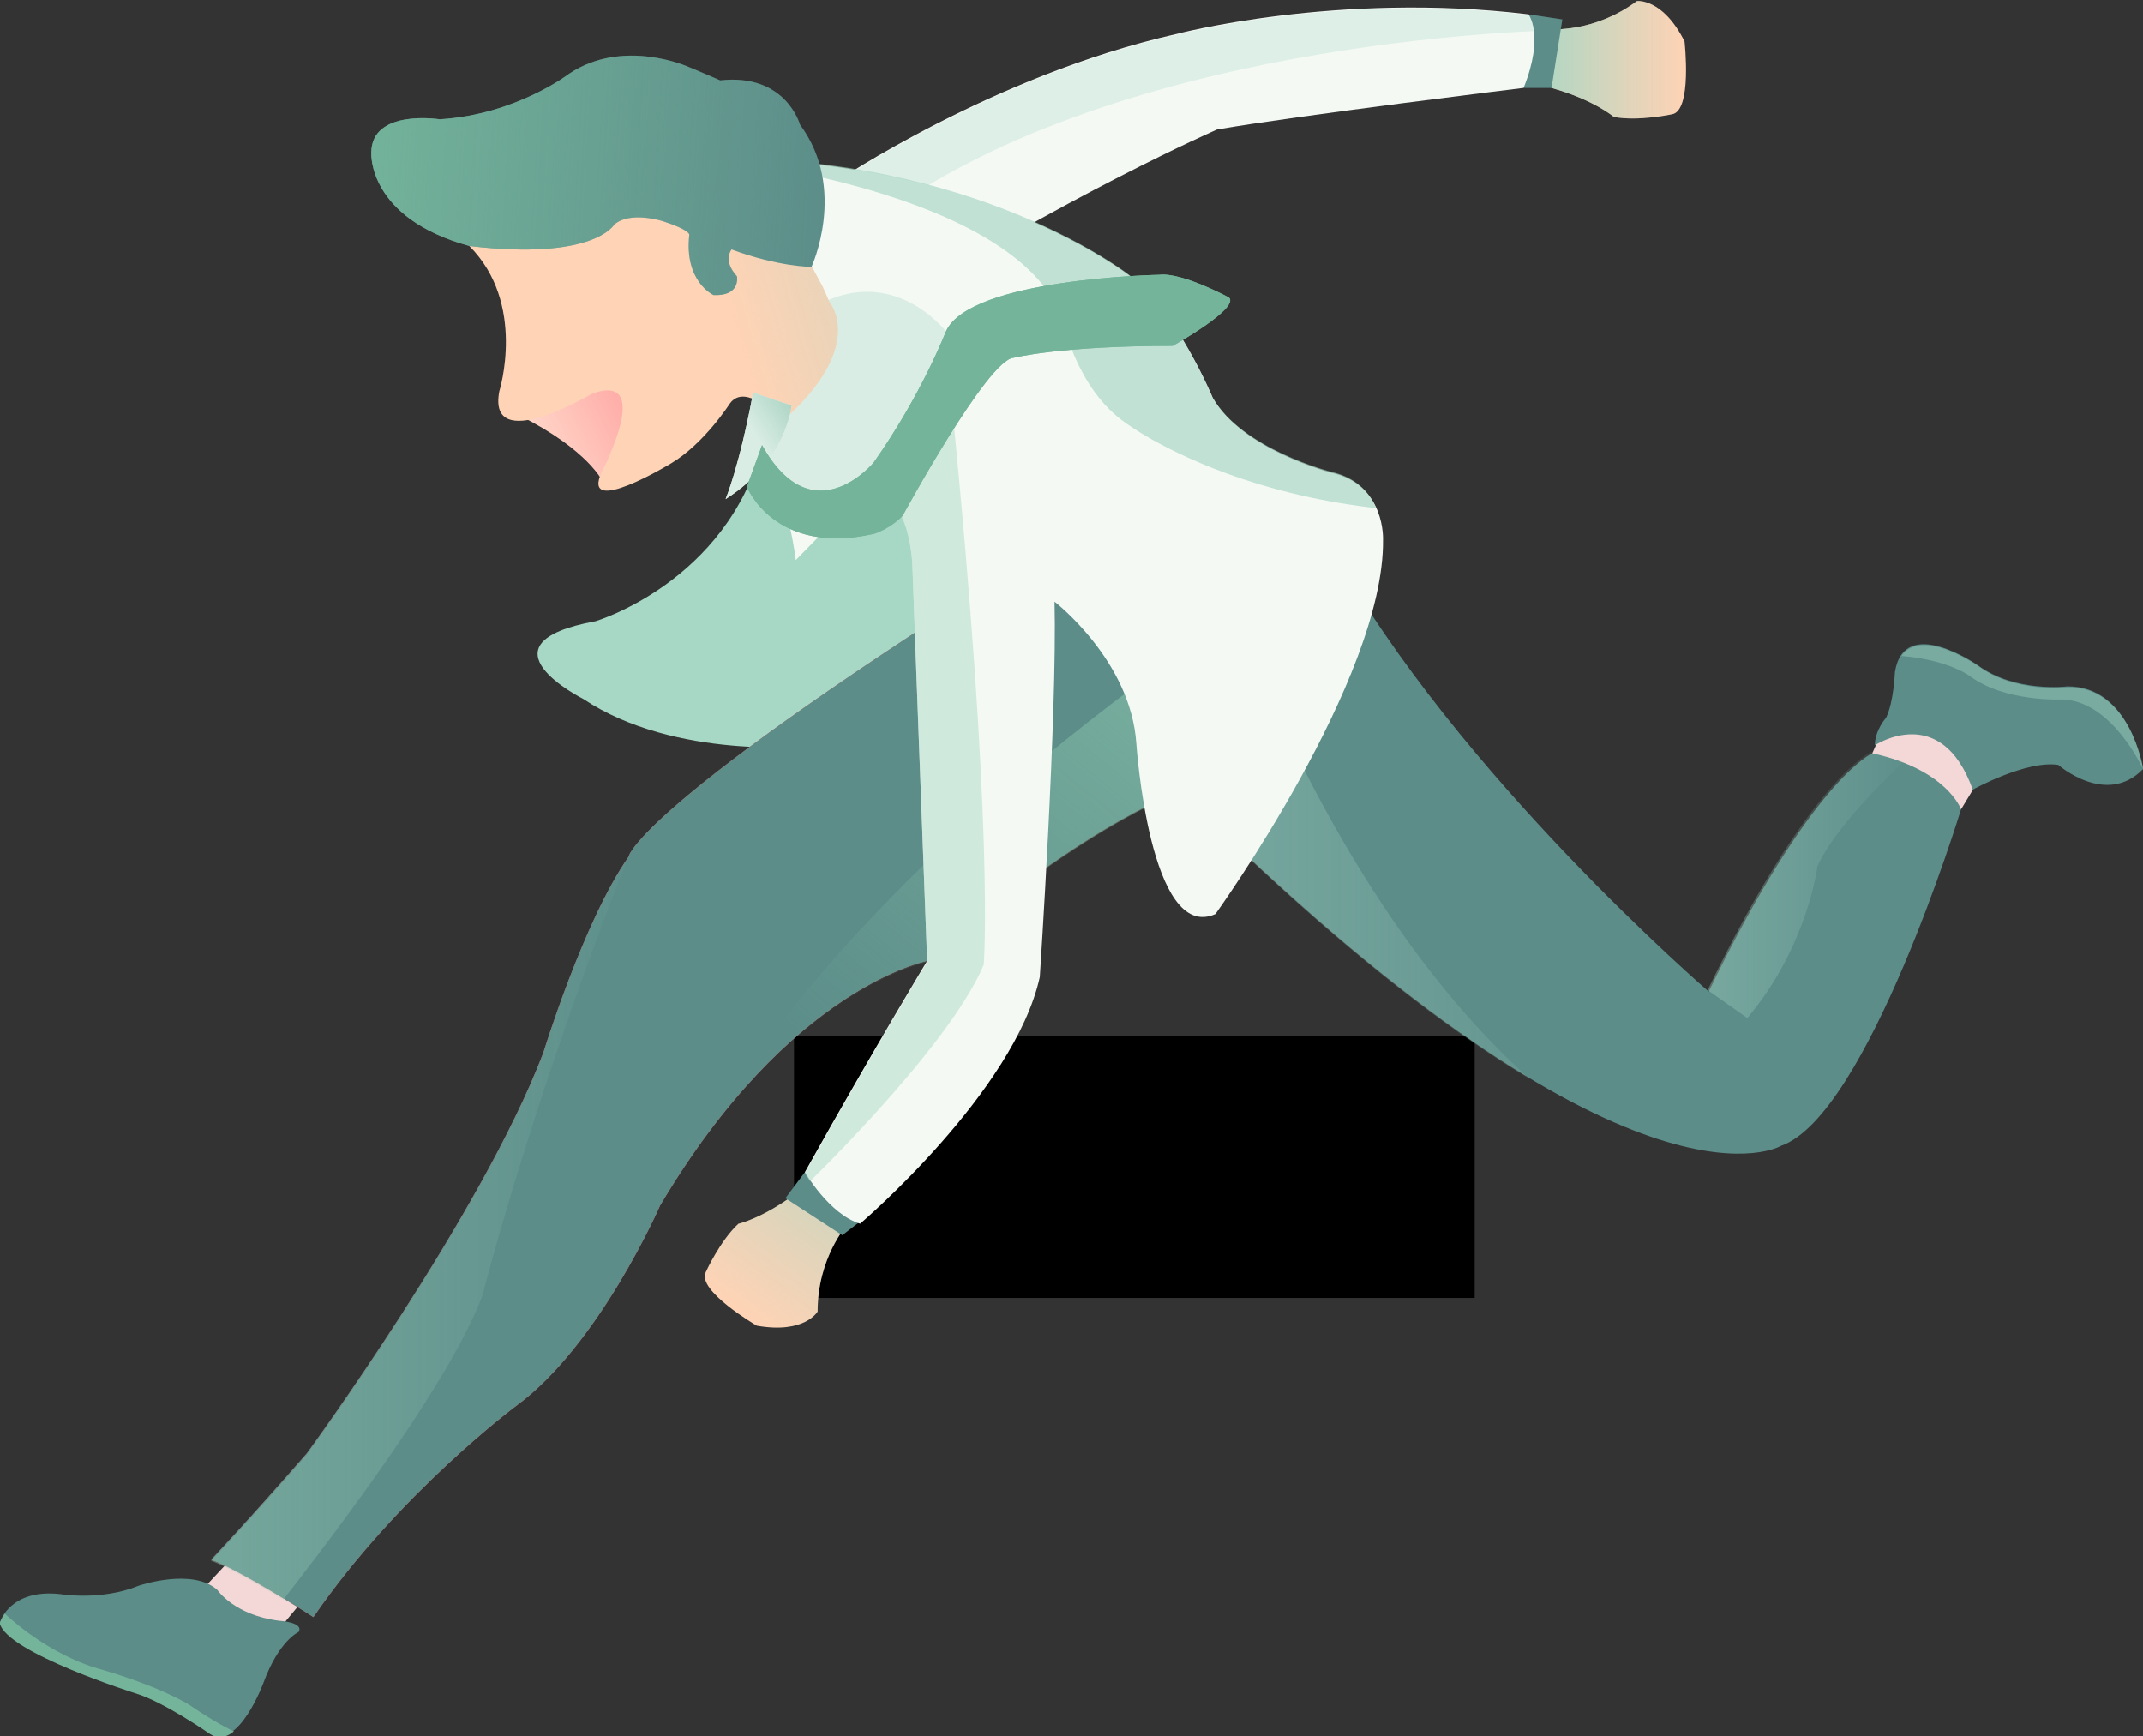 <?xml version="1.0" encoding="UTF-8" standalone="no"?>
<!-- Created with Inkscape (http://www.inkscape.org/) -->

<svg
   xmlns:dc="http://purl.org/dc/elements/1.1/"
   xmlns:cc="http://creativecommons.org/ns#"
   xmlns:rdf="http://www.w3.org/1999/02/22-rdf-syntax-ns#"
   xmlns:svg="http://www.w3.org/2000/svg"
   xmlns="http://www.w3.org/2000/svg"
   xmlns:xlink="http://www.w3.org/1999/xlink"
   xmlns:sodipodi="http://sodipodi.sourceforge.net/DTD/sodipodi-0.dtd"
   xmlns:inkscape="http://www.inkscape.org/namespaces/inkscape"
   width="134.677mm"
   height="109.087mm"
   viewBox="0 0 134.677 109.087"
   version="1.1"
   id="svg8"
   inkscape:version="0.92.4 (5da689c313, 2019-01-14)"
   sodipodi:docname="jumping.svg">
  <rect x="0" y="0" width="134.677" height="109.087" fill="#333333" stroke="none"/>
  <defs
     id="defs2">
    <linearGradient
       inkscape:collect="always"
       id="linearGradient2162">
      <stop
         style="stop-color:#a7d7c5;stop-opacity:1;"
         offset="0"
         id="stop2158" />
      <stop
         style="stop-color:#a7d7c5;stop-opacity:0;"
         offset="1"
         id="stop2160" />
    </linearGradient>
    <linearGradient
       inkscape:collect="always"
       id="linearGradient2125">
      <stop
         style="stop-color:#a7d7c5;stop-opacity:1;"
         offset="0"
         id="stop2121" />
      <stop
         style="stop-color:#a7d7c5;stop-opacity:0;"
         offset="1"
         id="stop2123" />
    </linearGradient>
    <linearGradient
       inkscape:collect="always"
       id="linearGradient2106">
      <stop
         style="stop-color:#a7d7c5;stop-opacity:1;"
         offset="0"
         id="stop2102" />
      <stop
         style="stop-color:#a7d7c5;stop-opacity:0;"
         offset="1"
         id="stop2104" />
    </linearGradient>
    <linearGradient
       inkscape:collect="always"
       id="linearGradient2082">
      <stop
         style="stop-color:#74b49b;stop-opacity:1;"
         offset="0"
         id="stop2078" />
      <stop
         style="stop-color:#74b49b;stop-opacity:0;"
         offset="1"
         id="stop2080" />
    </linearGradient>
    <linearGradient
       inkscape:collect="always"
       id="linearGradient2056">
      <stop
         style="stop-color:#74b49b;stop-opacity:1;"
         offset="0"
         id="stop2052" />
      <stop
         style="stop-color:#74b49b;stop-opacity:0;"
         offset="1"
         id="stop2054" />
    </linearGradient>
    <linearGradient
       inkscape:collect="always"
       id="linearGradient1927">
      <stop
         style="stop-color:#84bfa8;stop-opacity:1;"
         offset="0"
         id="stop1923" />
      <stop
         style="stop-color:#84bfa8;stop-opacity:0;"
         offset="1"
         id="stop1925" />
    </linearGradient>
    <linearGradient
       inkscape:collect="always"
       id="linearGradient1909">
      <stop
         style="stop-color:#a7d7c5;stop-opacity:1;"
         offset="0"
         id="stop1905" />
      <stop
         style="stop-color:#a7d7c5;stop-opacity:0;"
         offset="1"
         id="stop1907" />
    </linearGradient>
    <linearGradient
       inkscape:collect="always"
       id="linearGradient1885">
      <stop
         style="stop-color:#99cdb9;stop-opacity:1;"
         offset="0"
         id="stop1881" />
      <stop
         style="stop-color:#99cdb9;stop-opacity:0;"
         offset="1"
         id="stop1883" />
    </linearGradient>
    <linearGradient
       inkscape:collect="always"
       id="linearGradient1877">
      <stop
         style="stop-color:#a7d7c5;stop-opacity:1;"
         offset="0"
         id="stop1873" />
      <stop
         style="stop-color:#a7d7c5;stop-opacity:0;"
         offset="1"
         id="stop1875" />
    </linearGradient>
    <linearGradient
       inkscape:collect="always"
       id="linearGradient1004">
      <stop
         style="stop-color:#f8c7c7;stop-opacity:1;"
         offset="0"
         id="stop1000" />
      <stop
         style="stop-color:#f8c7c7;stop-opacity:0;"
         offset="1"
         id="stop1002" />
    </linearGradient>
    <linearGradient
       inkscape:collect="always"
       id="linearGradient879">
      <stop
         style="stop-color:#ffaaa6;stop-opacity:1;"
         offset="0"
         id="stop875" />
      <stop
         style="stop-color:#ffaaa6;stop-opacity:0;"
         offset="1"
         id="stop877" />
    </linearGradient>
    <clipPath
       clipPathUnits="userSpaceOnUse"
       id="clipPath823">
      <rect
         y="57.341"
         x="-182.207"
         height="195.08"
         width="347.026"
         id="rect825"
         style="opacity:1;fill:#ffffff;fill-opacity:1;stroke:none;stroke-width:0.721;stroke-linecap:round;stroke-linejoin:round;stroke-miterlimit:4;stroke-dasharray:none;stroke-dashoffset:0;stroke-opacity:1" />
    </clipPath>
    <linearGradient
       inkscape:collect="always"
       xlink:href="#linearGradient879"
       id="linearGradient895"
       x1="33.338"
       y1="155.446"
       x2="19.228"
       y2="162.606"
       gradientUnits="userSpaceOnUse"
       gradientTransform="matrix(0.56,0,0,0.56,-117.182,35.004)" />
    <clipPath
       clipPathUnits="userSpaceOnUse"
       id="clipPath988">
      <path
         sodipodi:nodetypes="cccccccccccccccccc"
         inkscape:connector-curvature="0"
         id="path990"
         d="m 67.649,171.924 c 0,0 0.451,12.778 1.654,44.348 0,0 -4.66,10.824 -12.478,24.805 0,0 1.503,3.608 4.961,4.66 0,0 17.288,-14.732 20.144,-27.661 0,0 1.954,-29.315 1.654,-42.093 0,0 8.569,6.615 9.17,15.935 0,0 1.503,22.399 8.87,19.092 0,0 18.942,-26.308 18.791,-41.942 0,0 0.301,-6.164 -5.713,-7.517 0,0 -10.072,-2.556 -13.38,-8.419 0,0 -4.059,-9.772 -9.321,-13.68 0,0 -16.987,-13.38 -46.753,-13.079 l 8.849,14.877 c 0,0 4.982,9.928 -3.272,17.31 3.142,6.749 3.744,12.763 3.744,12.763 l 6.615,-6.765 c 6.164,-3.007 6.464,7.366 6.464,7.366 z"
         style="fill:#f4d7d7;stroke:none;stroke-width:0.265px;stroke-linecap:butt;stroke-linejoin:miter;stroke-opacity:1" />
    </clipPath>
    <clipPath
       clipPathUnits="userSpaceOnUse"
       id="clipPath1148">
      <path
         sodipodi:nodetypes="ccccccc"
         inkscape:connector-curvature="0"
         id="path1150"
         d="m 185.238,199.272 c 0,0 -1.572,-4.454 -9.956,-6.288 0,0 -6.812,2.882 -18.34,26.725 0,0 -28.297,-24.367 -42.183,-49.519 l -12.314,31.703 c 46.637,44.803 62.619,35.109 62.619,35.109 9.694,-3.406 20.174,-37.729 20.174,-37.729 z"
         style="fill:#d35f5f;fill-opacity:1;stroke:none;stroke-width:0.265px;stroke-linecap:butt;stroke-linejoin:miter;stroke-opacity:1" />
    </clipPath>
    <clipPath
       clipPathUnits="userSpaceOnUse"
       id="clipPath967">
      <path
         style="fill:url(#linearGradient971);fill-opacity:1;stroke:none;stroke-width:0.265px;stroke-linecap:butt;stroke-linejoin:miter;stroke-opacity:1"
         d="m 7.745,146.739 c 10.54,-6.733 19.074,-10.457 19.074,-10.457 4.579,-0.796 17.427,-2.365 17.427,-2.365 1.206,-3.017 0.273,-4.181 0.273,-4.181 -10.876,-1.314 -20.068,1.132 -20.068,1.132 -10.335,2.337 -19.277,8.376 -19.277,8.376 z"
         id="path969"
         inkscape:connector-curvature="0" />
    </clipPath>
    <linearGradient
       inkscape:collect="always"
       xlink:href="#linearGradient1004"
       id="linearGradient971"
       gradientUnits="userSpaceOnUse"
       x1="19.278"
       y1="134.932"
       x2="44.519"
       y2="129.737" />
    <clipPath
       clipPathUnits="userSpaceOnUse"
       id="clipPath983">
      <path
         sodipodi:nodetypes="cccccccccccccccccc"
         inkscape:connector-curvature="0"
         id="path985"
         d="m 9.508,161.057 c 0,0 0.229,6.477 0.838,22.479 0,0 -2.987,4.919 -6.949,12.005 0,0 1.387,2.397 3.139,2.93 0,0 8.763,-7.468 10.211,-14.021 0,0 0.991,-14.859 0.838,-21.336 0,0 4.343,3.353 4.648,8.077 0,0 0.762,11.354 4.496,9.677 0,0 9.601,-13.335 9.525,-21.26 0,0 0.152,-3.124 -2.896,-3.81 0,0 -5.105,-1.295 -6.782,-4.267 0,0 -2.057,-4.953 -4.724,-6.934 0,0 -8.611,-6.782 -23.698,-6.629 l 4.485,7.541 c 0,0 2.525,5.032 -1.658,8.774 1.593,3.421 1.898,6.469 1.898,6.469 l 3.353,-3.429 c 3.124,-1.524 3.277,3.734 3.277,3.734 z"
         style="fill:#f4d7d7;stroke:none;stroke-width:0.134px;stroke-linecap:butt;stroke-linejoin:miter;stroke-opacity:1" />
    </clipPath>
    <clipPath
       clipPathUnits="userSpaceOnUse"
       id="clipPath928">
      <path
         clip-path="url(#clipPath823)"
         inkscape:connector-curvature="0"
         id="path930"
         d="M 10.745,34.714 V 269.16 H 177.788 V 36.179 Z"
         style="fill:#ff5555;stroke:none;stroke-width:0.265px;stroke-linecap:butt;stroke-linejoin:miter;stroke-opacity:1" />
    </clipPath>
    <clipPath
       clipPathUnits="userSpaceOnUse"
       id="clipPath1287">
      <path
         sodipodi:nodetypes="ccccccccc"
         inkscape:connector-curvature="0"
         id="path1289"
         d="m 65.122,165.808 c 0.01,-0.868 0.63,-1.553 0.63,-1.553 0.444,-0.859 0.511,-2.603 0.511,-2.603 0.521,-3.324 4.707,-0.398 4.707,-0.398 2.128,1.572 5.074,1.207 5.074,1.207 3.62,-0.052 4.321,4.702 4.321,4.702 -2.091,2.15 -4.814,-0.238 -4.814,-0.238 -1.813,-0.284 -4.864,1.406 -4.864,1.406 -1.793,-5.028 -5.565,-2.523 -5.565,-2.523 z"
         style="fill:#d35f5f;fill-opacity:1;stroke:none;stroke-width:0.08px;stroke-linecap:butt;stroke-linejoin:miter;stroke-opacity:1" />
    </clipPath>
    <clipPath
       clipPathUnits="userSpaceOnUse"
       id="clipPath1297">
      <path
         inkscape:connector-curvature="0"
         id="path1299"
         d="m -25.582,215.564 c -2.551,-0.319 -3.507,-1.754 -3.507,-1.754 -1.435,-1.275 -4.463,-0.239 -4.463,-0.239 -2.152,0.877 -4.463,0.478 -4.463,0.478 -2.869,-0.319 -3.427,1.594 -3.427,1.594 0.399,1.674 7.731,3.985 7.731,3.985 1.594,0.478 4.224,2.311 4.224,2.311 1.594,1.036 3.029,-2.869 3.029,-2.869 0.877,-2.391 1.993,-2.869 1.993,-2.869 0.319,-0.558 -1.116,-0.638 -1.116,-0.638 z"
         style="fill:#d35f5f;stroke:none;stroke-width:0.084px;stroke-linecap:butt;stroke-linejoin:miter;stroke-opacity:1" />
    </clipPath>
    <clipPath
       clipPathUnits="userSpaceOnUse"
       id="clipPath1325">
      <path
         sodipodi:nodetypes="ccccccc"
         inkscape:connector-curvature="0"
         id="path1327"
         d="m 70.023,169.45 c 0,0 -0.797,-2.258 -5.047,-3.187 0,0 -3.453,1.461 -9.296,13.546 0,0 -14.343,-12.351 -21.382,-25.1 l -6.242,16.069 c 23.639,22.71 31.74,17.796 31.74,17.796 4.914,-1.726 10.226,-19.124 10.226,-19.124 z"
         style="fill:#d35f5f;fill-opacity:1;stroke:none;stroke-width:0.134px;stroke-linecap:butt;stroke-linejoin:miter;stroke-opacity:1" />
    </clipPath>
    <clipPath
       clipPathUnits="userSpaceOnUse"
       id="clipPath1333">
      <path
         style="fill:#d35f5f;fill-opacity:1;stroke:none;stroke-width:0.134px;stroke-linecap:butt;stroke-linejoin:miter;stroke-opacity:1"
         d="m 17.874,154.737 c -23.232,14.52 -23.594,17.424 -23.594,17.424 -2.541,3.63 -4.84,11.132 -4.84,11.132 -3.509,9.196 -13.431,22.748 -13.431,22.748 -3.267,3.751 -5.445,6.05 -5.445,6.05 1.694,0.605 5.808,3.267 5.808,3.267 4.835,-7.023 11.495,-11.979 11.495,-11.979 4.748,-3.455 8.213,-11.407 8.213,-11.407 7.374,-12.441 15.179,-13.903 15.179,-13.903 9.641,-8.327 14.723,-9.779 14.723,-9.779 l -2.662,-13.189 z"
         id="path1335"
         inkscape:connector-curvature="0"
         sodipodi:nodetypes="cccccccccccc" />
    </clipPath>
    <clipPath
       clipPathUnits="userSpaceOnUse"
       id="clipPath1341">
      <path
         style="fill:#d35f5f;fill-opacity:1;stroke:none;stroke-width:0.134px;stroke-linecap:butt;stroke-linejoin:miter;stroke-opacity:1"
         d="m 17.874,154.737 c -23.232,14.52 -23.594,17.424 -23.594,17.424 -2.541,3.63 -4.84,11.132 -4.84,11.132 -3.509,9.196 -13.431,22.748 -13.431,22.748 -3.267,3.751 -5.445,6.05 -5.445,6.05 1.694,0.605 5.808,3.267 5.808,3.267 4.835,-7.023 11.495,-11.979 11.495,-11.979 4.748,-3.455 8.213,-11.407 8.213,-11.407 7.374,-12.441 15.179,-13.903 15.179,-13.903 9.641,-8.327 14.723,-9.779 14.723,-9.779 l -2.662,-13.189 z"
         id="path1343"
         inkscape:connector-curvature="0"
         sodipodi:nodetypes="cccccccccccc" />
    </clipPath>
    <linearGradient
       inkscape:collect="always"
       xlink:href="#linearGradient1877"
       id="linearGradient1879"
       x1="156.941"
       y1="200.582"
       x2="181.046"
       y2="200.582"
       gradientUnits="userSpaceOnUse" />
    <linearGradient
       inkscape:collect="always"
       xlink:href="#linearGradient1885"
       id="linearGradient1887"
       x1="-29.436"
       y1="190.802"
       x2="-3.342"
       y2="190.802"
       gradientUnits="userSpaceOnUse" />
    <linearGradient
       inkscape:collect="always"
       xlink:href="#linearGradient1909"
       id="linearGradient1911"
       x1="28.056"
       y1="174.095"
       x2="55.545"
       y2="174.095"
       gradientUnits="userSpaceOnUse" />
    <linearGradient
       inkscape:collect="always"
       xlink:href="#linearGradient1927"
       id="linearGradient1929"
       x1="29.551"
       y1="157.042"
       x2="6.737"
       y2="184.912"
       gradientUnits="userSpaceOnUse" />
    <linearGradient
       inkscape:collect="always"
       xlink:href="#linearGradient2056"
       id="linearGradient2058"
       x1="59.054"
       y1="154.584"
       x2="48.595"
       y2="161.359"
       gradientUnits="userSpaceOnUse" />
    <linearGradient
       inkscape:collect="always"
       xlink:href="#linearGradient2082"
       id="linearGradient2084"
       x1="-116.029"
       y1="107.125"
       x2="-85.312"
       y2="108.807"
       gradientUnits="userSpaceOnUse" />
    <linearGradient
       inkscape:collect="always"
       xlink:href="#linearGradient2106"
       id="linearGradient2108"
       x1="-64.964"
       y1="114.722"
       x2="-90.507"
       y2="122.135"
       gradientUnits="userSpaceOnUse" />
    <linearGradient
       inkscape:collect="always"
       xlink:href="#linearGradient2125"
       id="linearGradient2127"
       x1="-79.853"
       y1="166.484"
       x2="-90.3"
       y2="180.697"
       gradientUnits="userSpaceOnUse" />
    <linearGradient
       inkscape:collect="always"
       xlink:href="#linearGradient2162"
       id="linearGradient2164"
       x1="-41.994"
       y1="101.147"
       x2="-31.904"
       y2="101.147"
       gradientUnits="userSpaceOnUse" />
  </defs>
  <sodipodi:namedview
     id="base"
     pagecolor="#ffffff"
     bordercolor="#666666"
     borderopacity="1.0"
     inkscape:pageopacity="0.0"
     inkscape:pageshadow="2"
     inkscape:zoom="0.53934886"
     inkscape:cx="251.74831"
     inkscape:cy="335.33731"
     inkscape:document-units="mm"
     inkscape:current-layer="layer1"
     showgrid="false"
     showguides="false"
     inkscape:window-width="1366"
     inkscape:window-height="686"
     inkscape:window-x="0"
     inkscape:window-y="27"
     inkscape:window-maximized="1"
     fit-margin-top="0"
     fit-margin-left="0"
     fit-margin-right="0"
     fit-margin-bottom="0" />
  <g
     inkscape:label="Layer 1"
     inkscape:groupmode="layer"
     id="layer1"
     transform="translate(137.862,-97.393)">
    <flowRoot
       xml:space="preserve"
       id="flowRoot1169"
       style="font-style:normal;font-variant:normal;font-weight:bold;font-stretch:normal;font-size:40px;line-height:1.25;font-family:sans-serif;-inkscape-font-specification:'sans-serif Bold';letter-spacing:1px;word-spacing:0px;fill:#000000;fill-opacity:1;stroke:none"
       transform="scale(0.265)"><flowRegion
         id="flowRegion1171"><rect
           id="rect1173"
           width="161.404"
           height="62.202"
           x="-331.924"
           y="613.105" /></flowRegion><flowPara
         id="flowPara1175" /></flowRoot>    <g
       id="g2318">
      <g
         id="g2271">
        <g
           id="g2225">
          <path
             inkscape:connector-curvature="0"
             id="path1140"
             d="m -89.948,125.435 c -2.259,8.549 -10.486,10.992 -10.486,10.992 -7.714,1.414 -0.771,4.885 -0.771,4.885 5.785,3.857 14.27,2.957 14.27,2.957 0,0 11.056,-5.4 10.928,-5.914 -0.129,-0.514 -0.257,-10.67 -0.257,-10.67 z"
             style="fill:#a7d7c5;stroke:none;stroke-width:0.148px;stroke-linecap:butt;stroke-linejoin:miter;stroke-opacity:1;fill-opacity:1" />
          <path
             inkscape:connector-curvature="0"
             id="path1170"
             d="m -20.2,144.727 0.858,-1.923 4.248,-3.557 3.591,4.087 -1.401,2.076 -1.717,2.842 -3.693,-0.77 z"
             style="fill:#f4d7d7;stroke:none;stroke-width:0.148px;stroke-linecap:butt;stroke-linejoin:miter;stroke-opacity:1" />
          <path
             sodipodi:nodetypes="cccccc"
             inkscape:connector-curvature="0"
             id="path1162"
             d="m -127.536,199.841 4.432,-4.742 5.651,1.2 -3.169,3.828 -3.133,2.334 z"
             style="fill:#f4d7d7;stroke:none;stroke-width:0.148px;stroke-linecap:butt;stroke-linejoin:miter;stroke-opacity:1" />
          <path
             style="fill:#ffd3b5;fill-opacity:1;stroke:none;stroke-width:0.21px;stroke-linecap:butt;stroke-linejoin:miter;stroke-opacity:1"
             d="m -40.357,102.918 c 2.674,0.752 3.914,1.824 3.914,1.824 1.545,0.29 3.645,-0.164 3.645,-0.164 1.298,-0.191 0.799,-4.583 0.799,-4.583 -1.376,-2.743 -2.995,-2.535 -2.995,-2.535 -2.71,2.016 -5.45,1.767 -5.45,1.767 l -1.551,2.225 z"
             id="path1029"
             inkscape:connector-curvature="0" />
          <path
             inkscape:connector-curvature="0"
             id="path2148"
             d="m -40.357,102.918 c 2.674,0.752 3.914,1.824 3.914,1.824 1.545,0.29 3.645,-0.164 3.645,-0.164 1.298,-0.191 0.799,-4.583 0.799,-4.583 -1.376,-2.743 -2.995,-2.535 -2.995,-2.535 -2.71,2.016 -5.45,1.767 -5.45,1.767 l -1.551,2.225 z"
             style="fill:url(#linearGradient2164);fill-opacity:1;stroke:none;stroke-width:0.21px;stroke-linecap:butt;stroke-linejoin:miter;stroke-opacity:1" />
          <path
             style="fill:#5c8d89;fill-opacity:1;stroke:none;stroke-width:0.148px;stroke-linecap:butt;stroke-linejoin:miter;stroke-opacity:1"
             d="m -42.112,102.918 c 2.361,0.01 1.755,-1e-5 1.755,-1e-5 l 0.679,-4.305 -2.133,-0.318 z"
             id="path1033"
             inkscape:connector-curvature="0"
             sodipodi:nodetypes="ccccc" />
          <path
             inkscape:connector-curvature="0"
             id="path939"
             d="m -82.469,117.094 c 11.653,-7.444 21.089,-11.561 21.089,-11.561 5.063,-0.88 19.268,-2.615 19.268,-2.615 1.333,-3.336 0.301,-4.623 0.301,-4.623 -12.025,-1.452 -22.188,1.252 -22.188,1.252 -11.427,2.584 -21.313,9.261 -21.313,9.261 z"
             style="fill:#f4f9f4;fill-opacity:1;stroke:none;stroke-width:0.293px;stroke-linecap:butt;stroke-linejoin:miter;stroke-opacity:1" />
          <path
             transform="matrix(1.106,0,0,1.106,-91.033,-45.148)"
             clip-path="url(#clipPath967)"
             inkscape:connector-curvature="0"
             id="path961"
             d="M 8.178,140.857 C 22.366,130.843 46.4,130.593 46.4,130.593 l -0.584,-2.587 -29.96,0.25 -8.763,4.757 -2.337,8.095 z"
             style="opacity:0.29;fill:#a7d7c5;stroke:none;stroke-width:0.265px;stroke-linecap:butt;stroke-linejoin:miter;stroke-opacity:1;fill-opacity:1" />
          <path
             sodipodi:nodetypes="cccccccccccc"
             inkscape:connector-curvature="0"
             id="path1112"
             d="m -72.279,131.983 c -25.686,16.054 -26.087,19.264 -26.087,19.264 -2.809,4.013 -5.351,12.308 -5.351,12.308 -3.88,10.167 -14.85,25.151 -14.85,25.151 -3.612,4.147 -6.02,6.689 -6.02,6.689 1.873,0.669 6.421,3.612 6.421,3.612 5.346,-7.765 12.709,-13.244 12.709,-13.244 5.249,-3.82 9.08,-12.613 9.08,-12.613 8.153,-13.756 16.782,-15.372 16.782,-15.372 10.659,-9.206 16.278,-10.812 16.278,-10.812 l -2.943,-14.582 z"
             style="fill:#d35f5f;fill-opacity:1;stroke:none;stroke-width:0.148px;stroke-linecap:butt;stroke-linejoin:miter;stroke-opacity:1" />
          <path
             sodipodi:nodetypes="ccccccc"
             inkscape:connector-curvature="0"
             id="path1142"
             d="m -14.62,148.251 c 0,0 -0.881,-2.496 -5.58,-3.524 0,0 -3.818,1.615 -10.279,14.977 0,0 -15.858,-13.656 -23.641,-27.752 l -6.901,17.767 c 26.137,25.109 35.094,19.676 35.094,19.676 5.433,-1.909 11.306,-21.144 11.306,-21.144 z"
             style="fill:#5c8d89;fill-opacity:1;stroke:none;stroke-width:0.148px;stroke-linecap:butt;stroke-linejoin:miter;stroke-opacity:1" />
          <path
             transform="matrix(1.106,0,0,1.106,-92.041,-39.102)"
             clip-path="url(#clipPath1325)"
             inkscape:connector-curvature="0"
             id="path1321"
             d="m 31.132,163.967 c 11.383,24.549 24.412,26.607 24.412,26.607 l -28.801,-6.583 -2.606,-8.915 3.017,-15.909 z"
             style="opacity:0.35;fill:url(#linearGradient1911);stroke:none;stroke-width:0.265px;stroke-linecap:butt;stroke-linejoin:miter;stroke-opacity:1;fill-opacity:1" />
          <path
             inkscape:connector-curvature="0"
             id="path1174"
             d="m -87.655,172.246 c -2.2,1.696 -3.8,2.051 -3.8,2.051 -1.155,1.067 -2.044,3.022 -2.044,3.022 -0.622,1.155 3.2,3.378 3.2,3.378 3.022,0.533 3.822,-0.889 3.822,-0.889 0,-3.378 1.837,-5.427 1.837,-5.427 l -0.859,-2.572 z"
             style="fill:#ffd3b5;fill-opacity:1;stroke:none;stroke-width:0.21px;stroke-linecap:butt;stroke-linejoin:miter;stroke-opacity:1" />
          <path
             style="fill:url(#linearGradient2127);fill-opacity:1;stroke:none;stroke-width:0.21px;stroke-linecap:butt;stroke-linejoin:miter;stroke-opacity:1"
             d="m -87.655,172.246 c -2.2,1.696 -3.8,2.051 -3.8,2.051 -1.155,1.067 -2.044,3.022 -2.044,3.022 -0.622,1.155 3.2,3.378 3.2,3.378 3.022,0.533 3.822,-0.889 3.822,-0.889 0,-3.378 1.837,-5.427 1.837,-5.427 l -0.859,-2.572 z"
             id="path1184"
             inkscape:connector-curvature="0" />
          <path
             sodipodi:nodetypes="ccccc"
             inkscape:connector-curvature="0"
             id="path1172"
             d="m -87.277,171.052 c -1.418,1.888 -1.223,1.639 -1.223,1.639 l 3.573,2.324 1.714,-1.317 z"
             style="fill:#5c8d89;fill-opacity:1;stroke:none;stroke-width:0.148px;stroke-linecap:butt;stroke-linejoin:miter;stroke-opacity:1" />
          <path
             style="fill:#5c8d89;fill-opacity:1;stroke:none;stroke-width:0.148px;stroke-linecap:butt;stroke-linejoin:miter;stroke-opacity:1"
             d="m -72.279,131.983 c -25.686,16.054 -26.087,19.264 -26.087,19.264 -2.809,4.013 -5.351,12.308 -5.351,12.308 -3.88,10.167 -14.85,25.151 -14.85,25.151 -3.612,4.147 -6.02,6.689 -6.02,6.689 1.873,0.669 6.421,3.612 6.421,3.612 5.346,-7.765 12.709,-13.244 12.709,-13.244 5.249,-3.82 9.08,-12.613 9.08,-12.613 8.153,-13.756 16.782,-15.372 16.782,-15.372 10.659,-9.206 16.278,-10.812 16.278,-10.812 l -2.943,-14.582 z"
             id="path1215"
             inkscape:connector-curvature="0"
             sodipodi:nodetypes="cccccccccccc" />
          <path
             transform="matrix(1.106,0,0,1.106,-92.041,-39.102)"
             clip-path="url(#clipPath1333)"
             inkscape:connector-curvature="0"
             id="path1329"
             d="M 34.298,154.709 C -3.429,178.368 -6.172,198.94 -6.172,198.94 L 17.281,194.414 26.744,183.991 Z"
             style="fill:url(#linearGradient1929);fill-opacity:1;stroke:none;stroke-width:0.265px;stroke-linecap:butt;stroke-linejoin:miter;stroke-opacity:1;opacity:0.82" />
          <path
             sodipodi:nodetypes="cccccccccccccccccc"
             inkscape:connector-curvature="0"
             id="path923"
             d="m -80.52,132.924 c 0,0 0.253,7.161 0.927,24.854 0,0 -3.302,5.438 -7.683,13.273 0,0 1.533,2.65 3.471,3.24 0,0 9.689,-8.257 11.29,-15.502 0,0 1.095,-16.429 0.927,-23.59 0,0 4.802,3.707 5.139,8.931 0,0 0.843,12.553 4.971,10.7 0,0 10.616,-14.744 10.531,-23.506 0,0 0.169,-3.454 -3.202,-4.213 0,0 -5.645,-1.432 -7.498,-4.718 0,0 -2.275,-5.476 -5.224,-7.667 0,0 -9.52,-7.498 -26.202,-7.33 l 4.959,8.337 c 0,0 2.792,5.564 -1.834,9.701 1.761,3.783 2.098,7.153 2.098,7.153 l 3.707,-3.791 c 3.454,-1.685 3.623,4.128 3.623,4.128 z"
             style="fill:#f4f9f4;stroke:none;stroke-width:0.148px;stroke-linecap:butt;stroke-linejoin:miter;stroke-opacity:1;fill-opacity:1" />
          <path
             transform="matrix(0.56,0,0,0.56,-118.433,36.573)"
             clip-path="url(#clipPath988)"
             inkscape:connector-curvature="0"
             id="path984"
             d="m 148.1,164.097 c -35.802,7.469 -56.407,-7.985 -56.407,-7.985 -5.666,-3.863 -7.212,-11.848 -7.212,-11.848 C 79.072,129.84 45.25,126.374 45.25,126.374 L 44.816,90.433 155.569,110.008 Z"
             style="opacity:0.68;fill:#a7d7c5;fill-opacity:1;stroke:none;stroke-width:0.265px;stroke-linecap:butt;stroke-linejoin:miter;stroke-opacity:1" />
          <path
             sodipodi:nodetypes="cccccccc"
             inkscape:connector-curvature="0"
             id="path976"
             d="m -89.948,125.435 c 3.751,-3.224 2.359,-8.153 2.359,-8.153 5.464,-3.995 9.216,0.982 9.216,0.982 l 0.313,4.311 -5.367,6.828 -3.817,0.089 -2.296,-2.356 z"
             style="opacity:0.35;fill:#a7d7c5;stroke:none;stroke-width:0.148px;stroke-linecap:butt;stroke-linejoin:miter;stroke-opacity:1;fill-opacity:1" />
          <path
             inkscape:connector-curvature="0"
             id="path883"
             d="m -105.164,123.526 c 4.301,2.151 5.187,4.132 5.187,4.132 l 3.331,-5.482 -0.843,-1.898 -5.608,-0.169 z"
             style="fill:#ffe6d5;stroke:none;stroke-width:0.148px;stroke-linecap:butt;stroke-linejoin:miter;stroke-opacity:1" />
          <path
             style="fill:url(#linearGradient895);fill-opacity:1;stroke:none;stroke-width:0.148px;stroke-linecap:butt;stroke-linejoin:miter;stroke-opacity:1"
             d="m -105.164,123.526 c 4.301,2.151 5.187,4.132 5.187,4.132 l 3.331,-5.482 -0.843,-1.898 -5.608,-0.169 z"
             id="path885"
             inkscape:connector-curvature="0" />
          <path
             sodipodi:nodetypes="ccccccccccccc"
             inkscape:connector-curvature="0"
             id="path827"
             d="m -108.369,112.85 c 3.62,3.62 1.889,9.128 1.889,9.128 -0.787,4.092 5.823,0.157 5.823,0.157 3.934,-1.416 0.629,4.879 0.629,4.879 -1.416,2.99 4.338,-0.501 4.338,-0.501 2.086,-1.239 3.688,-3.748 3.688,-3.748 1.03,-1.455 3.305,1.102 3.305,1.102 5.351,-4.721 2.976,-7.467 2.976,-7.467 l -0.43,-0.975 -2.231,-4.147 -6.767,-2.99 -6.138,0.944 z"
             style="fill:#ffd3b5;fill-opacity:1;stroke:none;stroke-width:0.148px;stroke-linecap:butt;stroke-linejoin:miter;stroke-opacity:0" />
          <g
             style="fill:#d9ede4;fill-opacity:1"
             transform="matrix(0.56,0,0,0.56,-117.182,35.004)"
             id="g1010">
            <path
               style="fill:#d9ede4;fill-opacity:1;stroke:none;stroke-width:0.265px;stroke-linecap:butt;stroke-linejoin:miter;stroke-opacity:1"
               d="m 47.597,155.471 c -1.544,8.284 -3.089,11.934 -3.089,11.934 6.865,-4.341 7.385,-10.492 7.385,-10.492 z"
               id="path937"
               inkscape:connector-curvature="0" />
            <path
               inkscape:connector-curvature="0"
               id="path956"
               d="m 47.597,155.471 c -1.544,8.284 -3.089,11.934 -3.089,11.934 6.865,-4.341 7.385,-10.492 7.385,-10.492 z"
               style="fill:#d9ede4;fill-opacity:1;stroke:none;stroke-width:0.265px;stroke-linecap:butt;stroke-linejoin:miter;stroke-opacity:1" />
          </g>
          <g
             id="g2050"
             transform="matrix(0.56,0,0,0.56,-117.182,35.004)"
             style="fill:url(#linearGradient2058);fill-opacity:1">
            <path
               inkscape:connector-curvature="0"
               id="path2046"
               d="m 47.597,155.471 c -1.544,8.284 -3.089,11.934 -3.089,11.934 6.865,-4.341 7.385,-10.492 7.385,-10.492 z"
               style="fill:url(#linearGradient2058);fill-opacity:1;stroke:none;stroke-width:0.265px;stroke-linecap:butt;stroke-linejoin:miter;stroke-opacity:1" />
            <path
               style="fill:url(#linearGradient2058);fill-opacity:1;stroke:none;stroke-width:0.265px;stroke-linecap:butt;stroke-linejoin:miter;stroke-opacity:1"
               d="m 47.597,155.471 c -1.544,8.284 -3.089,11.934 -3.089,11.934 6.865,-4.341 7.385,-10.492 7.385,-10.492 z"
               id="path2048"
               inkscape:connector-curvature="0" />
          </g>
          <path
             style="fill:url(#linearGradient2108);fill-opacity:1;stroke:none;stroke-width:0.148px;stroke-linecap:butt;stroke-linejoin:miter;stroke-opacity:0"
             d="m -108.369,112.85 c 3.62,3.62 1.889,9.128 1.889,9.128 -0.787,4.092 5.823,0.157 5.823,0.157 3.934,-1.416 0.629,4.879 0.629,4.879 -1.416,2.99 4.338,-0.501 4.338,-0.501 2.086,-1.239 3.688,-3.748 3.688,-3.748 1.03,-1.455 3.305,1.102 3.305,1.102 5.351,-4.721 2.976,-7.467 2.976,-7.467 l -0.43,-0.975 -2.231,-4.147 -6.767,-2.99 -6.138,0.944 z"
             id="path865"
             inkscape:connector-curvature="0"
             sodipodi:nodetypes="ccccccccccccc" />
          <path
             sodipodi:nodetypes="ccccccccccccccc"
             inkscape:connector-curvature="0"
             id="path845"
             d="m -86.864,114.165 c 0,0 -2.066,0 -5.018,-1.096 0,0 -0.59,0.675 0.337,1.687 0,0 0.253,1.265 -1.476,1.181 0,0 -1.855,-0.843 -1.518,-3.795 0,0 0.042,-0.295 -1.645,-0.843 0,0 -2.066,-0.675 -3.078,0.211 0,0 -1.265,2.277 -9.108,1.341 -6.409,-1.763 -6.156,-5.853 -6.156,-5.853 0,-2.783 4.301,-2.108 4.301,-2.108 4.807,-0.295 8.138,-2.867 8.138,-2.867 3.416,-2.277 7.506,-0.422 7.506,-0.422 0.337,0.127 1.982,0.843 1.982,0.843 4.132,-0.464 5.018,2.783 5.018,2.783 2.994,4.048 0.717,8.94 0.717,8.94 z"
             style="fill:#5c8d89;fill-opacity:1;stroke:none;stroke-width:0.148px;stroke-linecap:butt;stroke-linejoin:miter;stroke-opacity:1" />
          <path
             transform="matrix(1.106,0,0,1.106,-91.033,-45.148)"
             clip-path="url(#clipPath983)"
             sodipodi:nodetypes="ccccccc"
             inkscape:connector-curvature="0"
             id="path973"
             d="m 11.732,151.697 c 2.451,24.514 1.827,31.995 1.827,31.995 -2.026,4.832 -10.505,12.93 -10.505,12.93 l -1.652,-5.293 4.676,-10.442 0.8,-23.014 z"
             style="opacity:0.48;fill:#a7d7c5;fill-opacity:1;stroke:none;stroke-width:0.265px;stroke-linecap:butt;stroke-linejoin:miter;stroke-opacity:1" />
          <g
             style="fill:#74b49b;fill-opacity:1"
             transform="matrix(0.56,0,0,0.56,-118.433,36.573)"
             id="g954">
            <g
               style="fill:#74b49b;fill-opacity:1"
               id="g948">
              <g
                 style="fill:#74b49b;fill-opacity:1"
                 id="g943">
                <path
                   style="fill:#74b49b;stroke:none;stroke-width:0.265px;stroke-linecap:butt;stroke-linejoin:miter;stroke-opacity:1;fill-opacity:1"
                   d="m 50.827,158.56 c 5.7,10.204 12.526,1.952 12.526,1.952 5.417,-7.675 8.126,-14.747 8.126,-14.747 2.733,-5.935 23.927,-6.32 23.927,-6.32 2.558,-0.301 7.825,2.558 7.825,2.558 1.204,1.204 -6.32,5.417 -6.32,5.417 -12.641,0 -17.828,1.334 -17.828,1.334 -2.892,0.082 -12.484,17.734 -12.484,17.734 -1.232,1.289 -2.919,1.949 -3.238,2.021 -11.151,2.52 -14.231,-5.278 -14.231,-5.278 z"
                   id="path925"
                   inkscape:connector-curvature="0"
                   sodipodi:nodetypes="ccccccccscc" />
                <path
                   sodipodi:nodetypes="ccccccccscc"
                   inkscape:connector-curvature="0"
                   id="path927"
                   d="m 50.827,158.56 c 5.7,10.204 12.526,1.952 12.526,1.952 5.417,-7.675 8.126,-14.747 8.126,-14.747 2.733,-5.935 23.927,-6.32 23.927,-6.32 2.558,-0.301 7.825,2.558 7.825,2.558 1.204,1.204 -6.32,5.417 -6.32,5.417 -12.641,0 -17.828,1.334 -17.828,1.334 -2.892,0.082 -12.484,17.734 -12.484,17.734 -1.232,1.289 -2.919,1.949 -3.238,2.021 -11.151,2.52 -14.231,-5.278 -14.231,-5.278 z"
                   style="fill:#74b49b;fill-opacity:1;stroke:none;stroke-width:0.265px;stroke-linecap:butt;stroke-linejoin:miter;stroke-opacity:1" />
              </g>
            </g>
          </g>
          <path
             transform="matrix(0.56,0,0,0.56,-118.433,36.573)"
             clip-path="url(#clipPath1148)"
             inkscape:connector-curvature="0"
             id="path1144"
             d="m 156.941,219.708 4.454,3.144 c 6.812,-8.122 7.86,-17.03 7.86,-17.03 2.62,-5.764 11.79,-13.624 11.79,-13.624 l -8.646,-13.886 -14.41,29.345 z"
             style="fill:url(#linearGradient1879);fill-opacity:1;stroke:none;stroke-width:0.265px;stroke-linecap:butt;stroke-linejoin:miter;stroke-opacity:1;opacity:0.37" />
          <path
             inkscape:connector-curvature="0"
             id="path1160"
             d="m -120.325,199.237 c -2.82,-0.352 -3.878,-1.939 -3.878,-1.939 -1.586,-1.41 -4.935,-0.264 -4.935,-0.264 -2.379,0.969 -4.935,0.529 -4.935,0.529 -3.173,-0.352 -3.789,1.763 -3.789,1.763 0.441,1.851 8.548,4.406 8.548,4.406 1.763,0.529 4.671,2.556 4.671,2.556 1.763,1.146 3.349,-3.173 3.349,-3.173 0.969,-2.644 2.203,-3.173 2.203,-3.173 0.352,-0.617 -1.234,-0.705 -1.234,-0.705 z"
             style="fill:#5c8d89;stroke:none;stroke-width:0.093px;stroke-linecap:butt;stroke-linejoin:miter;stroke-opacity:1;fill-opacity:1" />
          <path
             sodipodi:nodetypes="ccccccccc"
             inkscape:connector-curvature="0"
             id="path1164"
             d="m -20.039,144.224 c 0.011,-0.96 0.697,-1.717 0.697,-1.717 0.491,-0.95 0.565,-2.878 0.565,-2.878 0.576,-3.676 5.204,-0.44 5.204,-0.44 2.352,1.738 5.611,1.335 5.611,1.335 4.003,-0.058 4.777,5.198 4.777,5.198 -2.312,2.377 -5.322,-0.263 -5.322,-0.263 -2.005,-0.314 -5.378,1.554 -5.378,1.554 -1.982,-5.56 -6.153,-2.789 -6.153,-2.789 z"
             style="fill:#5c8d89;fill-opacity:1;stroke:none;stroke-width:0.089px;stroke-linecap:butt;stroke-linejoin:miter;stroke-opacity:1" />
          <path
             transform="matrix(1.106,0,0,1.106,-92.041,-39.102)"
             clip-path="url(#clipPath1287)"
             inkscape:connector-curvature="0"
             id="path1283"
             d="m 65.532,160.639 c 3.39,0 4.964,1.18 4.964,1.18 2.028,1.513 5.297,1.332 5.297,1.332 2.845,0.121 4.572,4.011 4.572,4.011 l 0.785,-5.404 -2.452,-2.664 -5.691,-0.878 -5.812,-1.695 z"
             style="opacity:0.4;fill:#a7d7c5;stroke:none;stroke-width:0.265px;stroke-linecap:butt;stroke-linejoin:miter;stroke-opacity:1;fill-opacity:1" />
          <path
             transform="matrix(1.106,0,0,1.106,-92.041,-39.102)"
             clip-path="url(#clipPath1297)"
             inkscape:connector-curvature="0"
             id="path1291"
             d="m -42.015,214.244 c 3.016,3.229 6.245,3.993 6.245,3.993 3.526,1.02 5.098,2.039 5.098,2.039 1.912,1.317 3.059,1.742 3.059,1.742 l -1.529,1.147 -11.938,-4.758 -2.252,-1.912 z"
             style="fill:#74b49b;fill-opacity:1;stroke:none;stroke-width:0.265px;stroke-linecap:butt;stroke-linejoin:miter;stroke-opacity:1" />
          <path
             transform="matrix(1.106,0,0,1.106,-92.041,-39.102)"
             clip-path="url(#clipPath1341)"
             inkscape:connector-curvature="0"
             id="path1337"
             d="m -3.342,166.246 c -7.219,17.046 -10.652,30.704 -10.652,30.704 -2.506,6.893 -14.689,21.529 -14.689,21.529 l -13.091,-13.383 v -1.044 l 29.869,-31.122 z"
             style="fill:url(#linearGradient1887);fill-opacity:1;stroke:none;stroke-width:0.265px;stroke-linecap:butt;stroke-linejoin:miter;stroke-opacity:1;opacity:0.41" />
          <path
             style="fill:url(#linearGradient2084);fill-opacity:1;stroke:none;stroke-width:0.148px;stroke-linecap:butt;stroke-linejoin:miter;stroke-opacity:1"
             d="m -86.864,114.165 c 0,0 -2.066,0 -5.018,-1.096 0,0 -0.59,0.675 0.337,1.687 0,0 0.253,1.265 -1.476,1.181 0,0 -1.855,-0.843 -1.518,-3.795 0,0 0.042,-0.295 -1.645,-0.843 0,0 -2.066,-0.675 -3.078,0.211 0,0 -1.265,2.277 -9.108,1.341 -6.409,-1.763 -6.156,-5.853 -6.156,-5.853 0,-2.783 4.301,-2.108 4.301,-2.108 4.807,-0.295 8.138,-2.867 8.138,-2.867 3.416,-2.277 7.506,-0.422 7.506,-0.422 0.337,0.127 1.982,0.843 1.982,0.843 4.132,-0.464 5.018,2.783 5.018,2.783 2.994,4.048 0.717,8.94 0.717,8.94 z"
             id="path2068"
             inkscape:connector-curvature="0"
             sodipodi:nodetypes="ccccccccccccccc" />
        </g>
      </g>
    </g>
  </g>
</svg>

